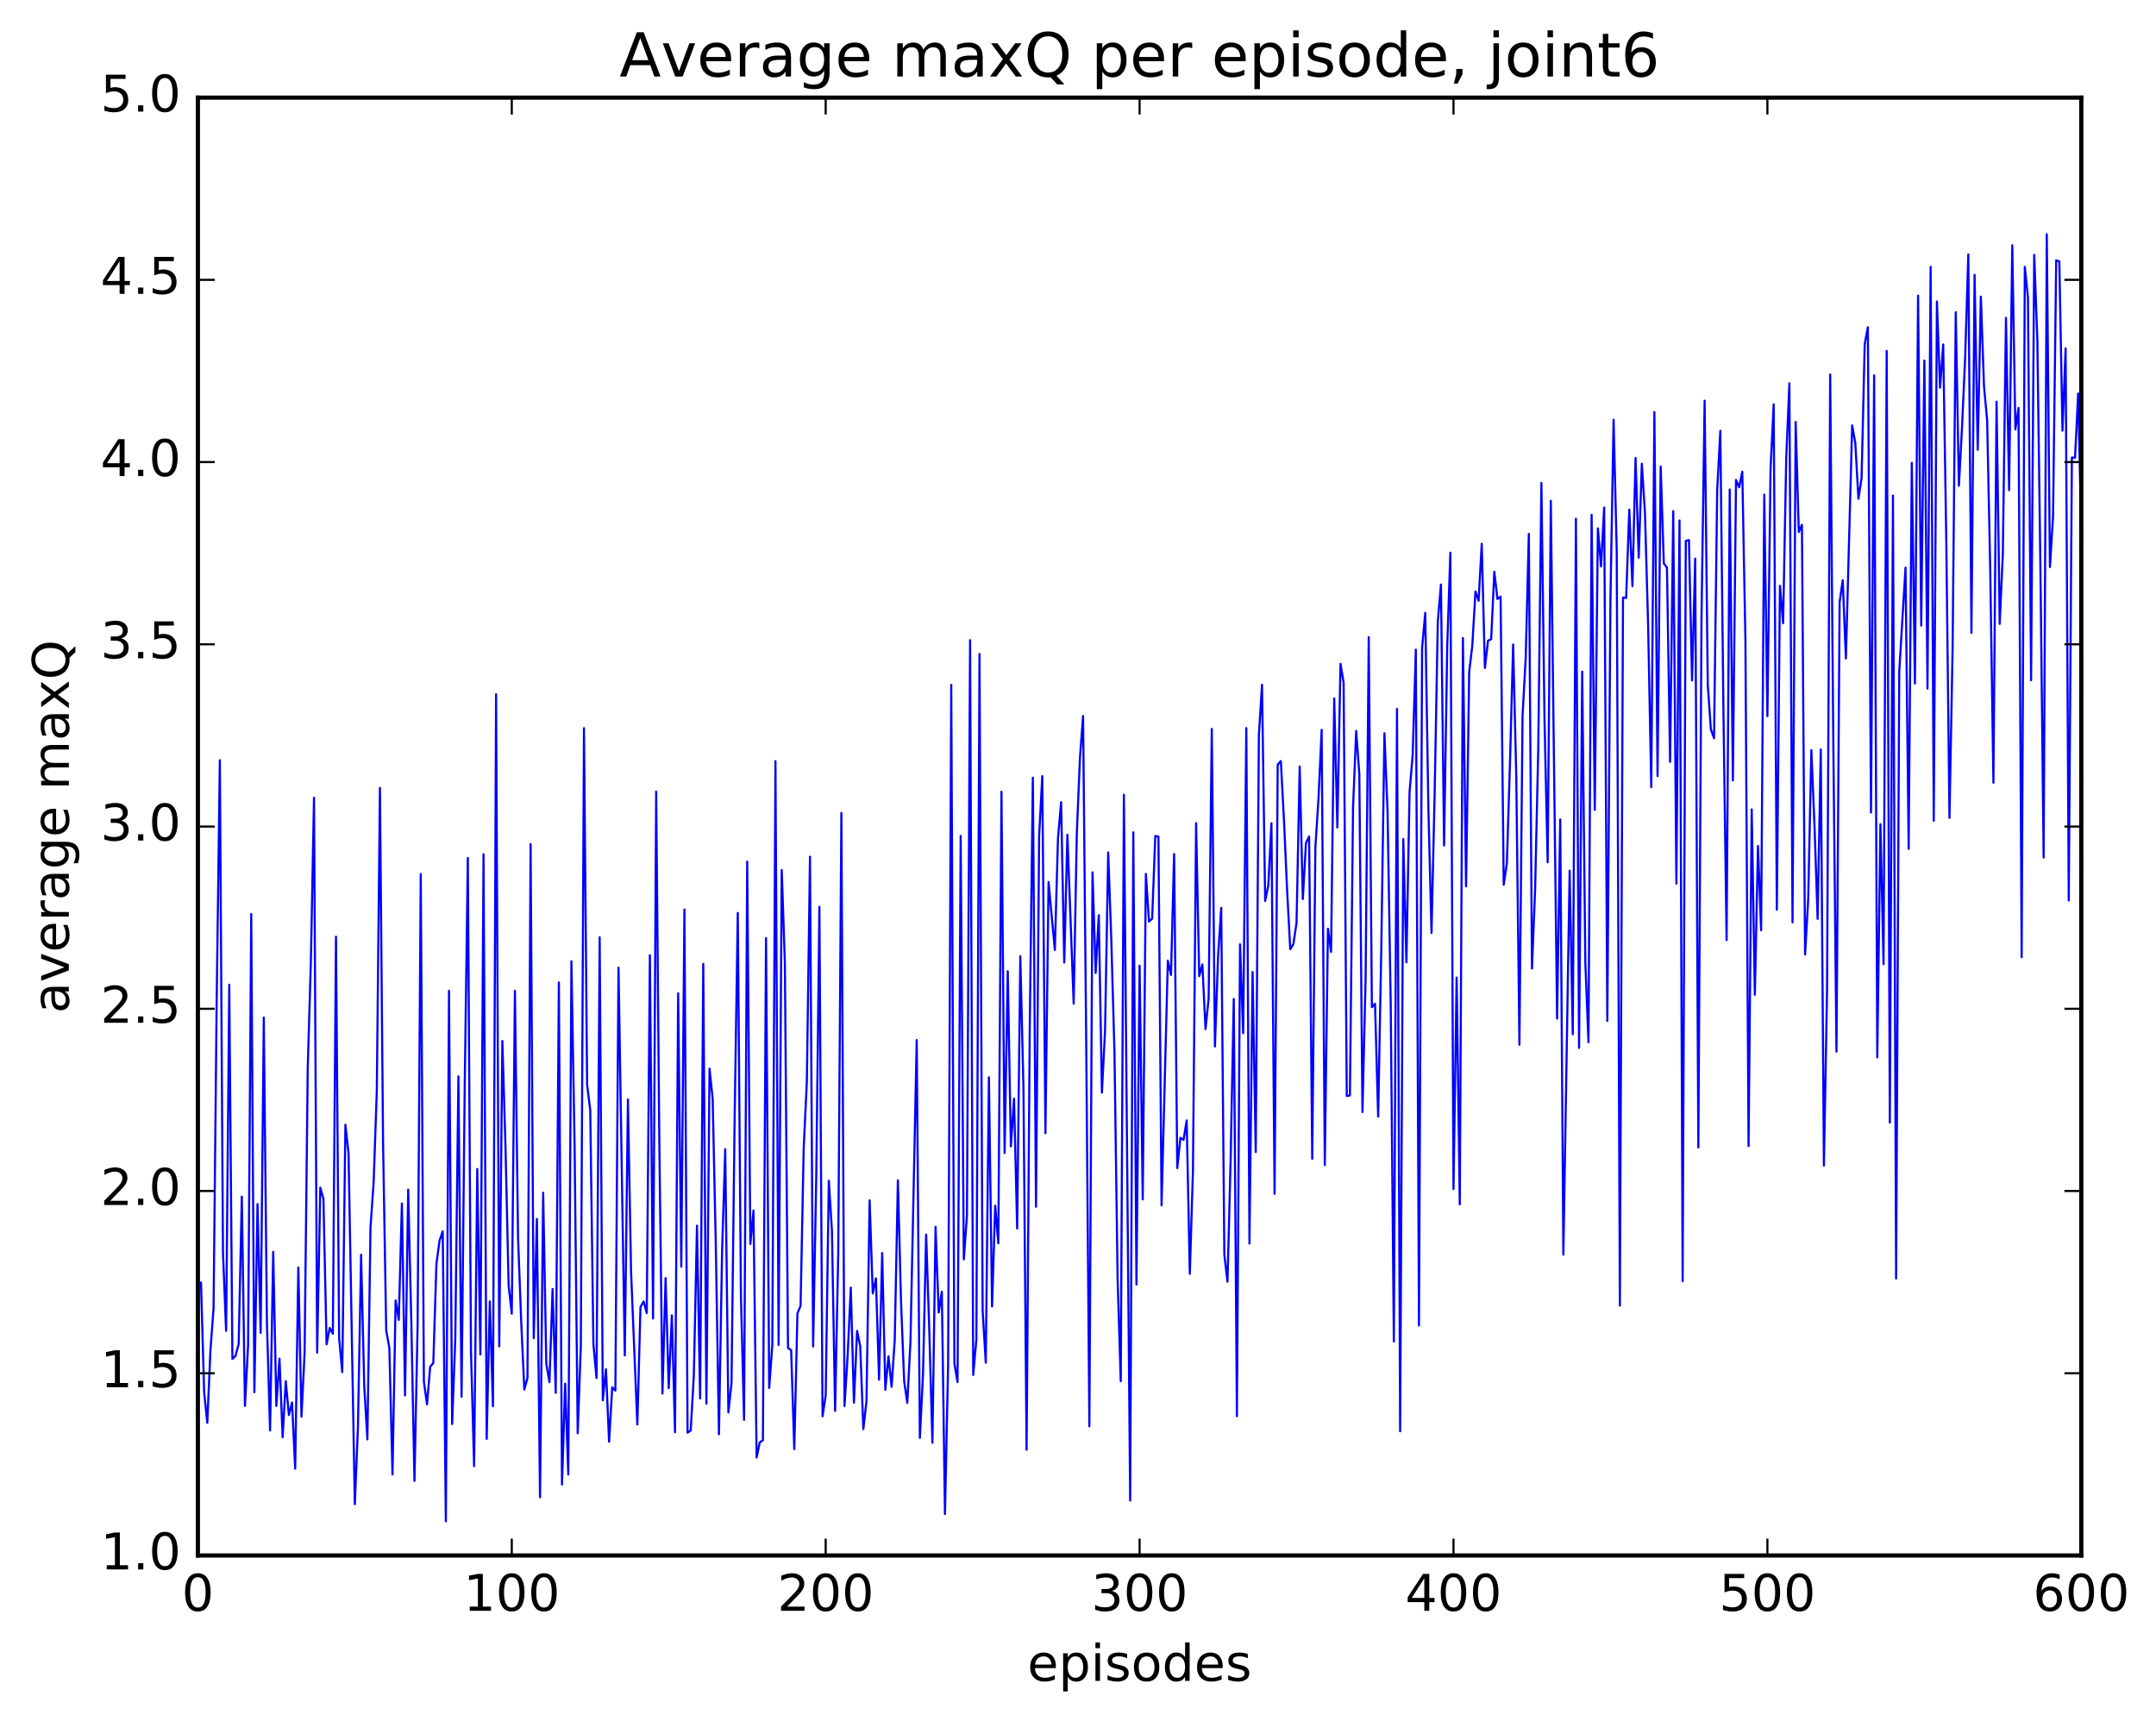 <?xml version="1.0" encoding="utf-8" standalone="no"?>
<!DOCTYPE svg PUBLIC "-//W3C//DTD SVG 1.1//EN"
  "http://www.w3.org/Graphics/SVG/1.1/DTD/svg11.dtd">
<!-- Created with matplotlib (http://matplotlib.org/) -->
<svg height="408pt" version="1.1" viewBox="0 0 511 408" width="511pt" xmlns="http://www.w3.org/2000/svg" xmlns:xlink="http://www.w3.org/1999/xlink">
 <defs>
  <style type="text/css">
*{stroke-linecap:butt;stroke-linejoin:round;stroke-miterlimit:100000;}
  </style>
 </defs>
 <g id="figure_1">
  <g id="patch_1">
   <path d="M 0 408.169 
L 511.95 408.169 
L 511.95 0 
L 0 0 
z
" style="fill:#ffffff;"/>
  </g>
  <g id="axes_1">
   <g id="patch_2">
    <path d="M 46.898 368.742 
L 493.298 368.742 
L 493.298 23.142 
L 46.898 23.142 
z
" style="fill:#ffffff;"/>
   </g>
   <g id="line2d_1">
    <path clip-path="url(#pc3275cc55c)" d="M 47.642 304.058 
L 48.386 330.082 
L 49.13 337.293 
L 49.873 320.192 
L 50.617 310.096 
L 51.361 236.666 
L 52.105 180.215 
L 52.849 297.099 
L 53.593 315.49 
L 54.337 233.44 
L 55.081 322.149 
L 55.825 321.412 
L 56.569 318.586 
L 57.313 283.666 
L 58.057 333.295 
L 58.801 318.886 
L 59.545 216.679 
L 60.289 330.029 
L 61.033 285.441 
L 61.778 315.983 
L 62.522 241.217 
L 63.266 313.494 
L 64.01 339.101 
L 64.754 296.763 
L 65.498 333.31 
L 66.242 322.084 
L 66.986 340.717 
L 67.73 327.414 
L 68.474 335.461 
L 69.218 332.478 
L 69.962 348.168 
L 70.706 300.471 
L 71.45 335.826 
L 72.194 320.767 
L 72.938 253.141 
L 73.681 227.888 
L 74.425 189.128 
L 75.169 320.658 
L 75.913 281.558 
L 76.657 284.22 
L 77.401 318.692 
L 78.145 314.813 
L 78.889 316.194 
L 79.633 222.038 
L 80.377 317.266 
L 81.121 325.287 
L 81.865 266.617 
L 82.609 273.449 
L 84.097 356.582 
L 84.841 338.179 
L 85.585 297.463 
L 86.329 328.519 
L 87.073 341.226 
L 87.817 290.863 
L 88.561 280.195 
L 89.305 258.684 
L 90.049 186.79 
L 90.793 270.947 
L 91.537 315.436 
L 92.281 319.501 
L 93.025 349.527 
L 93.769 308.284 
L 94.513 312.887 
L 95.257 285.303 
L 96.001 330.791 
L 96.746 282.012 
L 97.49 313.532 
L 98.234 351.074 
L 98.978 314.218 
L 99.722 207.191 
L 100.466 327.584 
L 101.21 332.914 
L 101.954 324.01 
L 102.698 323.109 
L 103.442 299.58 
L 104.186 294.053 
L 104.93 291.901 
L 105.674 360.648 
L 106.418 234.888 
L 107.162 337.581 
L 107.906 317.415 
L 108.65 255.164 
L 109.394 331.121 
L 110.138 258.137 
L 110.882 203.382 
L 111.626 320.333 
L 112.37 347.564 
L 113.114 277.111 
L 113.858 321.09 
L 114.602 202.509 
L 115.346 341.098 
L 116.09 308.517 
L 116.834 333.362 
L 117.578 164.585 
L 118.322 319.175 
L 119.066 246.782 
L 119.809 271.866 
L 120.553 304.783 
L 121.297 311.421 
L 122.041 234.897 
L 122.785 293.477 
L 123.529 313.252 
L 124.273 329.388 
L 125.017 326.666 
L 125.761 200.093 
L 126.505 317.232 
L 127.249 288.971 
L 127.993 354.947 
L 128.738 282.732 
L 129.482 323.31 
L 130.226 327.649 
L 130.97 305.581 
L 131.714 330.181 
L 132.458 232.896 
L 133.202 351.928 
L 133.946 328.026 
L 134.69 349.555 
L 135.434 227.873 
L 136.178 271.083 
L 136.922 339.784 
L 137.666 319.015 
L 138.41 172.614 
L 139.154 257.167 
L 139.898 263.213 
L 140.642 318.586 
L 141.386 326.676 
L 142.13 222.191 
L 142.874 331.951 
L 143.618 324.573 
L 144.362 341.786 
L 145.106 328.886 
L 145.85 329.658 
L 146.594 229.407 
L 148.082 321.319 
L 148.826 260.627 
L 149.57 301.5 
L 151.058 337.704 
L 151.802 309.834 
L 152.546 308.531 
L 153.29 311.273 
L 154.034 226.439 
L 154.778 312.571 
L 155.522 187.642 
L 156.266 270.507 
L 157.01 330.366 
L 157.754 302.989 
L 158.498 329.072 
L 159.242 311.801 
L 159.986 339.519 
L 160.73 235.472 
L 161.474 300.276 
L 162.218 215.601 
L 162.962 339.629 
L 163.706 339.108 
L 164.45 325.981 
L 165.194 290.559 
L 165.938 331.517 
L 166.681 228.496 
L 167.425 332.751 
L 168.169 253.345 
L 168.913 260.511 
L 169.657 295.323 
L 170.401 340.009 
L 171.145 296.596 
L 171.889 272.412 
L 172.633 334.821 
L 173.377 327.959 
L 174.121 264.719 
L 174.865 216.419 
L 175.609 307.188 
L 176.353 336.586 
L 177.097 204.257 
L 177.841 294.894 
L 178.585 286.971 
L 179.329 345.519 
L 180.073 341.934 
L 180.817 341.425 
L 181.561 222.391 
L 182.305 329.024 
L 183.049 318.863 
L 183.793 180.439 
L 184.537 318.835 
L 185.281 206.245 
L 186.025 228.268 
L 186.769 319.534 
L 187.513 320.078 
L 188.257 343.528 
L 189.001 311.37 
L 189.745 309.55 
L 190.489 272.134 
L 191.233 256.344 
L 191.977 203.074 
L 192.721 319.201 
L 193.465 278.971 
L 194.209 214.964 
L 194.953 335.762 
L 195.697 330.81 
L 196.441 279.9 
L 197.185 291.834 
L 197.929 334.475 
L 198.673 297.194 
L 199.417 192.717 
L 200.161 333.318 
L 200.905 321.277 
L 201.649 305.233 
L 202.393 332.532 
L 203.137 315.497 
L 203.881 319.108 
L 204.625 338.787 
L 205.369 332.173 
L 206.113 284.549 
L 206.857 306.626 
L 207.601 303.051 
L 208.345 327.065 
L 209.089 297.052 
L 209.833 329.459 
L 210.577 321.532 
L 211.321 328.781 
L 212.065 317.619 
L 212.81 279.793 
L 213.554 308.557 
L 214.298 327.418 
L 215.042 332.561 
L 215.786 318.175 
L 217.274 246.566 
L 218.018 340.864 
L 218.762 325.922 
L 219.506 292.675 
L 220.25 315.139 
L 220.994 342.035 
L 221.738 290.827 
L 222.482 311.164 
L 223.226 306.208 
L 223.97 358.904 
L 224.714 323.603 
L 225.458 162.344 
L 226.202 323.218 
L 226.946 327.648 
L 227.69 198.155 
L 228.434 298.545 
L 229.178 288.229 
L 229.922 151.764 
L 230.666 325.95 
L 231.41 317.554 
L 232.154 155.027 
L 232.898 310.707 
L 233.642 323.037 
L 234.386 255.382 
L 235.13 309.717 
L 235.874 285.823 
L 236.618 294.747 
L 237.362 187.692 
L 238.106 273.339 
L 238.85 230.237 
L 239.594 271.762 
L 240.338 260.451 
L 241.082 291.225 
L 241.826 226.679 
L 242.57 257.84 
L 243.314 343.678 
L 244.058 244.074 
L 244.802 184.361 
L 245.546 286.07 
L 246.29 198.137 
L 247.034 183.98 
L 247.778 268.641 
L 248.522 209.087 
L 250.01 225.191 
L 250.754 198.746 
L 251.498 190.171 
L 252.242 228.179 
L 252.986 197.875 
L 254.474 237.944 
L 255.218 197.54 
L 255.962 179.668 
L 256.705 169.733 
L 257.45 247.365 
L 258.193 338.127 
L 258.938 206.795 
L 259.682 230.657 
L 260.425 216.957 
L 261.17 259.026 
L 261.913 244.201 
L 262.658 202.069 
L 263.401 223.07 
L 264.146 249.513 
L 264.889 303.248 
L 265.634 327.442 
L 266.377 188.402 
L 267.865 355.723 
L 268.61 197.308 
L 269.353 304.515 
L 270.098 228.915 
L 270.841 284.328 
L 271.586 207.178 
L 272.329 218.45 
L 273.074 217.79 
L 273.817 198.177 
L 274.562 198.323 
L 275.305 285.734 
L 276.793 227.72 
L 277.538 231.123 
L 278.281 202.456 
L 279.026 276.915 
L 279.769 269.724 
L 280.514 270.234 
L 281.257 265.601 
L 282.002 301.966 
L 282.745 277.482 
L 283.49 195.133 
L 284.233 231.407 
L 284.978 228.63 
L 285.721 243.966 
L 286.466 236.675 
L 287.209 172.793 
L 287.954 248.076 
L 288.697 226.78 
L 289.442 215.206 
L 290.185 297.422 
L 290.93 303.842 
L 291.673 275.024 
L 292.418 236.823 
L 293.161 335.731 
L 293.906 223.872 
L 294.649 244.923 
L 295.394 172.599 
L 296.137 294.804 
L 296.882 230.435 
L 297.625 273.101 
L 298.37 174.385 
L 299.113 162.319 
L 299.858 213.59 
L 300.601 209.963 
L 301.346 195.155 
L 302.089 283.012 
L 302.834 181.257 
L 303.577 180.416 
L 304.322 194.514 
L 305.065 211.121 
L 305.81 225.022 
L 306.553 223.789 
L 307.298 218.78 
L 308.041 181.695 
L 308.786 213.129 
L 309.529 199.831 
L 310.274 198.305 
L 311.017 274.708 
L 311.762 200.838 
L 312.505 189.22 
L 313.25 173.011 
L 313.993 276.186 
L 314.738 220.159 
L 315.481 225.655 
L 316.226 165.578 
L 316.969 196.174 
L 317.714 157.37 
L 318.457 161.855 
L 319.202 259.82 
L 319.945 259.694 
L 320.69 191.361 
L 321.433 173.275 
L 322.178 183.533 
L 322.921 263.606 
L 323.666 231.905 
L 324.409 151.031 
L 325.154 238.753 
L 325.897 237.949 
L 326.642 264.709 
L 327.385 224.74 
L 328.13 173.829 
L 328.873 192.433 
L 329.618 237.985 
L 330.361 318.019 
L 331.106 168.037 
L 331.849 339.296 
L 332.594 198.916 
L 333.337 228.126 
L 334.082 187.719 
L 334.825 178.996 
L 335.57 153.992 
L 336.313 314.214 
L 337.058 153.585 
L 337.801 145.274 
L 338.546 191.697 
L 339.289 221.176 
L 340.034 187.868 
L 340.777 147.388 
L 341.522 138.564 
L 342.265 200.432 
L 343.01 153.273 
L 343.753 131.017 
L 344.498 281.883 
L 345.241 231.741 
L 345.986 285.504 
L 346.729 151.245 
L 347.474 210.128 
L 348.217 159.296 
L 348.962 152.95 
L 349.705 140.204 
L 350.45 142.424 
L 351.193 128.894 
L 351.938 158.351 
L 352.682 151.868 
L 353.425 151.547 
L 354.17 135.541 
L 354.913 141.998 
L 355.658 141.427 
L 356.401 209.739 
L 357.146 204.663 
L 357.889 180.708 
L 358.634 152.781 
L 359.377 184.035 
L 360.122 247.68 
L 360.865 169.666 
L 361.61 155.997 
L 362.353 126.567 
L 363.098 229.606 
L 363.841 210.848 
L 364.586 177.675 
L 365.329 114.479 
L 366.074 170.822 
L 366.817 204.42 
L 367.562 118.714 
L 369.05 241.468 
L 369.793 194.25 
L 370.538 297.419 
L 372.026 206.396 
L 372.769 245.182 
L 373.514 122.974 
L 374.257 248.417 
L 375.002 159.219 
L 375.745 228.174 
L 376.49 247.073 
L 377.233 122.039 
L 377.978 191.988 
L 378.721 125.251 
L 379.466 134.283 
L 380.209 120.317 
L 380.954 242.018 
L 381.697 141.972 
L 382.442 99.492 
L 383.185 130.567 
L 383.93 309.491 
L 384.673 141.632 
L 385.418 141.753 
L 386.161 120.807 
L 386.906 138.972 
L 387.649 108.569 
L 388.394 132.217 
L 389.137 109.938 
L 389.882 121.676 
L 390.625 148.111 
L 391.37 186.594 
L 392.113 97.678 
L 392.858 183.976 
L 393.601 110.591 
L 394.346 133.547 
L 395.089 134.534 
L 395.834 180.6 
L 396.577 121.182 
L 397.322 209.462 
L 398.065 123.372 
L 398.81 303.721 
L 399.553 128.219 
L 400.298 128.027 
L 401.041 161.3 
L 401.786 132.42 
L 402.529 272.026 
L 403.274 146.765 
L 404.017 94.984 
L 404.762 162.318 
L 405.505 172.962 
L 406.25 175.014 
L 406.993 116.266 
L 407.738 102.116 
L 408.481 168.83 
L 409.226 222.852 
L 409.969 116.037 
L 410.714 185.008 
L 411.457 113.777 
L 412.202 115.518 
L 412.945 111.825 
L 413.69 151.913 
L 414.433 271.696 
L 415.178 191.87 
L 415.921 235.815 
L 416.666 200.545 
L 417.409 220.527 
L 418.154 117.259 
L 418.897 169.788 
L 419.642 111.179 
L 420.385 95.857 
L 421.13 215.667 
L 421.873 138.875 
L 422.618 147.754 
L 423.361 108.567 
L 424.106 90.87 
L 424.849 218.656 
L 425.594 100.025 
L 426.337 126.131 
L 427.082 124.393 
L 427.825 226.29 
L 428.57 213.084 
L 429.313 177.83 
L 430.058 195.702 
L 430.801 217.83 
L 431.546 177.665 
L 432.289 276.304 
L 433.034 234.852 
L 433.777 88.789 
L 434.522 176.102 
L 435.265 249.306 
L 436.01 142.757 
L 436.753 137.564 
L 437.498 156.104 
L 438.986 100.851 
L 439.729 104.999 
L 440.474 118.244 
L 441.217 113.33 
L 441.962 81.563 
L 442.705 77.581 
L 443.45 192.615 
L 444.193 88.981 
L 444.938 250.668 
L 445.682 195.4 
L 446.425 228.562 
L 447.17 83.187 
L 447.913 266.132 
L 448.658 117.468 
L 449.401 303.092 
L 450.146 159.182 
L 451.634 134.576 
L 452.377 201.235 
L 453.122 109.72 
L 453.865 162.032 
L 454.61 70.078 
L 455.353 148.318 
L 456.098 85.481 
L 456.841 163.234 
L 457.586 63.241 
L 458.329 194.558 
L 459.074 71.462 
L 459.817 91.899 
L 460.562 81.653 
L 461.305 128.81 
L 462.05 193.873 
L 462.793 153.823 
L 463.538 74.016 
L 464.281 115.15 
L 465.026 101.318 
L 465.769 84.695 
L 466.514 60.308 
L 467.257 150.029 
L 468.002 65.139 
L 468.745 106.624 
L 469.49 70.318 
L 470.233 91.562 
L 470.978 99.635 
L 471.721 135.55 
L 472.466 185.546 
L 473.209 95.22 
L 473.954 147.9 
L 474.697 131.356 
L 475.442 75.345 
L 476.185 116.199 
L 476.93 58.14 
L 477.673 101.811 
L 478.418 96.694 
L 479.161 226.905 
L 479.906 63.254 
L 480.649 70.528 
L 481.394 161.258 
L 482.137 60.407 
L 482.882 80.701 
L 483.625 136.278 
L 484.37 203.274 
L 485.113 55.525 
L 485.858 134.422 
L 486.601 122.416 
L 487.346 61.715 
L 488.089 61.969 
L 488.834 102.077 
L 489.577 82.597 
L 490.322 213.458 
L 491.065 108.457 
L 491.81 108.537 
L 492.553 93.281 
L 493.298 125.999 
L 493.298 125.999 
" style="fill:none;stroke:#0000ff;stroke-linecap:square;stroke-width:0.5;"/>
   </g>
   <g id="patch_3">
    <path d="M 46.898 23.142 
L 493.298 23.142 
" style="fill:none;stroke:#000000;stroke-linecap:square;stroke-linejoin:miter;"/>
   </g>
   <g id="patch_4">
    <path d="M 46.898 368.742 
L 493.298 368.742 
" style="fill:none;stroke:#000000;stroke-linecap:square;stroke-linejoin:miter;"/>
   </g>
   <g id="patch_5">
    <path d="M 46.898 368.742 
L 46.898 23.142 
" style="fill:none;stroke:#000000;stroke-linecap:square;stroke-linejoin:miter;"/>
   </g>
   <g id="patch_6">
    <path d="M 493.298 368.742 
L 493.298 23.142 
" style="fill:none;stroke:#000000;stroke-linecap:square;stroke-linejoin:miter;"/>
   </g>
   <g id="matplotlib.axis_1">
    <g id="xtick_1">
     <g id="line2d_2">
      <defs>
       <path d="M 0 0 
L 0 -4 
" id="mf593d153d0" style="stroke:#000000;stroke-width:0.5;"/>
      </defs>
      <g>
       <use style="stroke:#000000;stroke-width:0.5;" x="46.898" xlink:href="#mf593d153d0" y="368.742"/>
      </g>
     </g>
     <g id="line2d_3">
      <defs>
       <path d="M 0 0 
L 0 4 
" id="mc523e095da" style="stroke:#000000;stroke-width:0.5;"/>
      </defs>
      <g>
       <use style="stroke:#000000;stroke-width:0.5;" x="46.898" xlink:href="#mc523e095da" y="23.142"/>
      </g>
     </g>
     <g id="text_1">
      <!-- 0 -->
      <defs>
       <path d="M 31.781 66.406 
Q 24.172 66.406 20.328 58.906 
Q 16.5 51.422 16.5 36.375 
Q 16.5 21.391 20.328 13.891 
Q 24.172 6.391 31.781 6.391 
Q 39.453 6.391 43.281 13.891 
Q 47.125 21.391 47.125 36.375 
Q 47.125 51.422 43.281 58.906 
Q 39.453 66.406 31.781 66.406 
M 31.781 74.219 
Q 44.047 74.219 50.516 64.516 
Q 56.984 54.828 56.984 36.375 
Q 56.984 17.969 50.516 8.266 
Q 44.047 -1.422 31.781 -1.422 
Q 19.531 -1.422 13.062 8.266 
Q 6.594 17.969 6.594 36.375 
Q 6.594 54.828 13.062 64.516 
Q 19.531 74.219 31.781 74.219 
" id="BitstreamVeraSans-Roman-30"/>
      </defs>
      <g transform="translate(43.08 381.86)scale(0.12 -0.12)">
       <use xlink:href="#BitstreamVeraSans-Roman-30"/>
      </g>
     </g>
    </g>
    <g id="xtick_2">
     <g id="line2d_4">
      <g>
       <use style="stroke:#000000;stroke-width:0.5;" x="121.297" xlink:href="#mf593d153d0" y="368.742"/>
      </g>
     </g>
     <g id="line2d_5">
      <g>
       <use style="stroke:#000000;stroke-width:0.5;" x="121.297" xlink:href="#mc523e095da" y="23.142"/>
      </g>
     </g>
     <g id="text_2">
      <!-- 100 -->
      <defs>
       <path d="M 12.406 8.297 
L 28.516 8.297 
L 28.516 63.922 
L 10.984 60.406 
L 10.984 69.391 
L 28.422 72.906 
L 38.281 72.906 
L 38.281 8.297 
L 54.391 8.297 
L 54.391 0 
L 12.406 0 
z
" id="BitstreamVeraSans-Roman-31"/>
      </defs>
      <g transform="translate(109.845 381.86)scale(0.12 -0.12)">
       <use xlink:href="#BitstreamVeraSans-Roman-31"/>
       <use x="63.623" xlink:href="#BitstreamVeraSans-Roman-30"/>
       <use x="127.246" xlink:href="#BitstreamVeraSans-Roman-30"/>
      </g>
     </g>
    </g>
    <g id="xtick_3">
     <g id="line2d_6">
      <g>
       <use style="stroke:#000000;stroke-width:0.5;" x="195.697" xlink:href="#mf593d153d0" y="368.742"/>
      </g>
     </g>
     <g id="line2d_7">
      <g>
       <use style="stroke:#000000;stroke-width:0.5;" x="195.697" xlink:href="#mc523e095da" y="23.142"/>
      </g>
     </g>
     <g id="text_3">
      <!-- 200 -->
      <defs>
       <path d="M 19.188 8.297 
L 53.609 8.297 
L 53.609 0 
L 7.328 0 
L 7.328 8.297 
Q 12.938 14.109 22.625 23.891 
Q 32.328 33.688 34.812 36.531 
Q 39.547 41.844 41.422 45.531 
Q 43.312 49.219 43.312 52.781 
Q 43.312 58.594 39.234 62.25 
Q 35.156 65.922 28.609 65.922 
Q 23.969 65.922 18.812 64.312 
Q 13.672 62.703 7.812 59.422 
L 7.812 69.391 
Q 13.766 71.781 18.938 73 
Q 24.125 74.219 28.422 74.219 
Q 39.75 74.219 46.484 68.547 
Q 53.219 62.891 53.219 53.422 
Q 53.219 48.922 51.531 44.891 
Q 49.859 40.875 45.406 35.406 
Q 44.188 33.984 37.641 27.219 
Q 31.109 20.453 19.188 8.297 
" id="BitstreamVeraSans-Roman-32"/>
      </defs>
      <g transform="translate(184.245 381.86)scale(0.12 -0.12)">
       <use xlink:href="#BitstreamVeraSans-Roman-32"/>
       <use x="63.623" xlink:href="#BitstreamVeraSans-Roman-30"/>
       <use x="127.246" xlink:href="#BitstreamVeraSans-Roman-30"/>
      </g>
     </g>
    </g>
    <g id="xtick_4">
     <g id="line2d_8">
      <g>
       <use style="stroke:#000000;stroke-width:0.5;" x="270.098" xlink:href="#mf593d153d0" y="368.742"/>
      </g>
     </g>
     <g id="line2d_9">
      <g>
       <use style="stroke:#000000;stroke-width:0.5;" x="270.098" xlink:href="#mc523e095da" y="23.142"/>
      </g>
     </g>
     <g id="text_4">
      <!-- 300 -->
      <defs>
       <path d="M 40.578 39.312 
Q 47.656 37.797 51.625 33 
Q 55.609 28.219 55.609 21.188 
Q 55.609 10.406 48.188 4.484 
Q 40.766 -1.422 27.094 -1.422 
Q 22.516 -1.422 17.656 -0.516 
Q 12.797 0.391 7.625 2.203 
L 7.625 11.719 
Q 11.719 9.328 16.594 8.109 
Q 21.484 6.891 26.812 6.891 
Q 36.078 6.891 40.938 10.547 
Q 45.797 14.203 45.797 21.188 
Q 45.797 27.641 41.281 31.266 
Q 36.766 34.906 28.719 34.906 
L 20.219 34.906 
L 20.219 43.016 
L 29.109 43.016 
Q 36.375 43.016 40.234 45.922 
Q 44.094 48.828 44.094 54.297 
Q 44.094 59.906 40.109 62.906 
Q 36.141 65.922 28.719 65.922 
Q 24.656 65.922 20.016 65.031 
Q 15.375 64.156 9.812 62.312 
L 9.812 71.094 
Q 15.438 72.656 20.344 73.438 
Q 25.25 74.219 29.594 74.219 
Q 40.828 74.219 47.359 69.109 
Q 53.906 64.016 53.906 55.328 
Q 53.906 49.266 50.438 45.094 
Q 46.969 40.922 40.578 39.312 
" id="BitstreamVeraSans-Roman-33"/>
      </defs>
      <g transform="translate(258.645 381.86)scale(0.12 -0.12)">
       <use xlink:href="#BitstreamVeraSans-Roman-33"/>
       <use x="63.623" xlink:href="#BitstreamVeraSans-Roman-30"/>
       <use x="127.246" xlink:href="#BitstreamVeraSans-Roman-30"/>
      </g>
     </g>
    </g>
    <g id="xtick_5">
     <g id="line2d_10">
      <g>
       <use style="stroke:#000000;stroke-width:0.5;" x="344.498" xlink:href="#mf593d153d0" y="368.742"/>
      </g>
     </g>
     <g id="line2d_11">
      <g>
       <use style="stroke:#000000;stroke-width:0.5;" x="344.498" xlink:href="#mc523e095da" y="23.142"/>
      </g>
     </g>
     <g id="text_5">
      <!-- 400 -->
      <defs>
       <path d="M 37.797 64.312 
L 12.891 25.391 
L 37.797 25.391 
z
M 35.203 72.906 
L 47.609 72.906 
L 47.609 25.391 
L 58.016 25.391 
L 58.016 17.188 
L 47.609 17.188 
L 47.609 0 
L 37.797 0 
L 37.797 17.188 
L 4.891 17.188 
L 4.891 26.703 
z
" id="BitstreamVeraSans-Roman-34"/>
      </defs>
      <g transform="translate(333.045 381.86)scale(0.12 -0.12)">
       <use xlink:href="#BitstreamVeraSans-Roman-34"/>
       <use x="63.623" xlink:href="#BitstreamVeraSans-Roman-30"/>
       <use x="127.246" xlink:href="#BitstreamVeraSans-Roman-30"/>
      </g>
     </g>
    </g>
    <g id="xtick_6">
     <g id="line2d_12">
      <g>
       <use style="stroke:#000000;stroke-width:0.5;" x="418.897" xlink:href="#mf593d153d0" y="368.742"/>
      </g>
     </g>
     <g id="line2d_13">
      <g>
       <use style="stroke:#000000;stroke-width:0.5;" x="418.897" xlink:href="#mc523e095da" y="23.142"/>
      </g>
     </g>
     <g id="text_6">
      <!-- 500 -->
      <defs>
       <path d="M 10.797 72.906 
L 49.516 72.906 
L 49.516 64.594 
L 19.828 64.594 
L 19.828 46.734 
Q 21.969 47.469 24.109 47.828 
Q 26.266 48.188 28.422 48.188 
Q 40.625 48.188 47.75 41.5 
Q 54.891 34.812 54.891 23.391 
Q 54.891 11.625 47.562 5.094 
Q 40.234 -1.422 26.906 -1.422 
Q 22.312 -1.422 17.547 -0.641 
Q 12.797 0.141 7.719 1.703 
L 7.719 11.625 
Q 12.109 9.234 16.797 8.062 
Q 21.484 6.891 26.703 6.891 
Q 35.156 6.891 40.078 11.328 
Q 45.016 15.766 45.016 23.391 
Q 45.016 31 40.078 35.438 
Q 35.156 39.891 26.703 39.891 
Q 22.75 39.891 18.812 39.016 
Q 14.891 38.141 10.797 36.281 
z
" id="BitstreamVeraSans-Roman-35"/>
      </defs>
      <g transform="translate(407.445 381.86)scale(0.12 -0.12)">
       <use xlink:href="#BitstreamVeraSans-Roman-35"/>
       <use x="63.623" xlink:href="#BitstreamVeraSans-Roman-30"/>
       <use x="127.246" xlink:href="#BitstreamVeraSans-Roman-30"/>
      </g>
     </g>
    </g>
    <g id="xtick_7">
     <g id="line2d_14">
      <g>
       <use style="stroke:#000000;stroke-width:0.5;" x="493.298" xlink:href="#mf593d153d0" y="368.742"/>
      </g>
     </g>
     <g id="line2d_15">
      <g>
       <use style="stroke:#000000;stroke-width:0.5;" x="493.298" xlink:href="#mc523e095da" y="23.142"/>
      </g>
     </g>
     <g id="text_7">
      <!-- 600 -->
      <defs>
       <path d="M 33.016 40.375 
Q 26.375 40.375 22.484 35.828 
Q 18.609 31.297 18.609 23.391 
Q 18.609 15.531 22.484 10.953 
Q 26.375 6.391 33.016 6.391 
Q 39.656 6.391 43.531 10.953 
Q 47.406 15.531 47.406 23.391 
Q 47.406 31.297 43.531 35.828 
Q 39.656 40.375 33.016 40.375 
M 52.594 71.297 
L 52.594 62.312 
Q 48.875 64.062 45.094 64.984 
Q 41.312 65.922 37.594 65.922 
Q 27.828 65.922 22.672 59.328 
Q 17.531 52.734 16.797 39.406 
Q 19.672 43.656 24.016 45.922 
Q 28.375 48.188 33.594 48.188 
Q 44.578 48.188 50.953 41.516 
Q 57.328 34.859 57.328 23.391 
Q 57.328 12.156 50.688 5.359 
Q 44.047 -1.422 33.016 -1.422 
Q 20.359 -1.422 13.672 8.266 
Q 6.984 17.969 6.984 36.375 
Q 6.984 53.656 15.188 63.938 
Q 23.391 74.219 37.203 74.219 
Q 40.922 74.219 44.703 73.484 
Q 48.484 72.75 52.594 71.297 
" id="BitstreamVeraSans-Roman-36"/>
      </defs>
      <g transform="translate(481.845 381.86)scale(0.12 -0.12)">
       <use xlink:href="#BitstreamVeraSans-Roman-36"/>
       <use x="63.623" xlink:href="#BitstreamVeraSans-Roman-30"/>
       <use x="127.246" xlink:href="#BitstreamVeraSans-Roman-30"/>
      </g>
     </g>
    </g>
    <g id="text_8">
     <!-- episodes -->
     <defs>
      <path d="M 18.109 8.203 
L 18.109 -20.797 
L 9.078 -20.797 
L 9.078 54.688 
L 18.109 54.688 
L 18.109 46.391 
Q 20.953 51.266 25.266 53.625 
Q 29.594 56 35.594 56 
Q 45.562 56 51.781 48.094 
Q 58.016 40.188 58.016 27.297 
Q 58.016 14.406 51.781 6.484 
Q 45.562 -1.422 35.594 -1.422 
Q 29.594 -1.422 25.266 0.953 
Q 20.953 3.328 18.109 8.203 
M 48.688 27.297 
Q 48.688 37.203 44.609 42.844 
Q 40.531 48.484 33.406 48.484 
Q 26.266 48.484 22.188 42.844 
Q 18.109 37.203 18.109 27.297 
Q 18.109 17.391 22.188 11.75 
Q 26.266 6.109 33.406 6.109 
Q 40.531 6.109 44.609 11.75 
Q 48.688 17.391 48.688 27.297 
" id="BitstreamVeraSans-Roman-70"/>
      <path d="M 56.203 29.594 
L 56.203 25.203 
L 14.891 25.203 
Q 15.484 15.922 20.484 11.062 
Q 25.484 6.203 34.422 6.203 
Q 39.594 6.203 44.453 7.469 
Q 49.312 8.734 54.109 11.281 
L 54.109 2.781 
Q 49.266 0.734 44.188 -0.344 
Q 39.109 -1.422 33.891 -1.422 
Q 20.797 -1.422 13.156 6.188 
Q 5.516 13.812 5.516 26.812 
Q 5.516 40.234 12.766 48.109 
Q 20.016 56 32.328 56 
Q 43.359 56 49.781 48.891 
Q 56.203 41.797 56.203 29.594 
M 47.219 32.234 
Q 47.125 39.594 43.094 43.984 
Q 39.062 48.391 32.422 48.391 
Q 24.906 48.391 20.391 44.141 
Q 15.875 39.891 15.188 32.172 
z
" id="BitstreamVeraSans-Roman-65"/>
      <path d="M 44.281 53.078 
L 44.281 44.578 
Q 40.484 46.531 36.375 47.5 
Q 32.281 48.484 27.875 48.484 
Q 21.188 48.484 17.844 46.438 
Q 14.5 44.391 14.5 40.281 
Q 14.5 37.156 16.891 35.375 
Q 19.281 33.594 26.516 31.984 
L 29.594 31.297 
Q 39.156 29.25 43.188 25.516 
Q 47.219 21.781 47.219 15.094 
Q 47.219 7.469 41.188 3.016 
Q 35.156 -1.422 24.609 -1.422 
Q 20.219 -1.422 15.453 -0.562 
Q 10.688 0.297 5.422 2 
L 5.422 11.281 
Q 10.406 8.688 15.234 7.391 
Q 20.062 6.109 24.812 6.109 
Q 31.156 6.109 34.562 8.281 
Q 37.984 10.453 37.984 14.406 
Q 37.984 18.062 35.516 20.016 
Q 33.062 21.969 24.703 23.781 
L 21.578 24.516 
Q 13.234 26.266 9.516 29.906 
Q 5.812 33.547 5.812 39.891 
Q 5.812 47.609 11.281 51.797 
Q 16.75 56 26.812 56 
Q 31.781 56 36.172 55.266 
Q 40.578 54.547 44.281 53.078 
" id="BitstreamVeraSans-Roman-73"/>
      <path d="M 9.422 54.688 
L 18.406 54.688 
L 18.406 0 
L 9.422 0 
z
M 9.422 75.984 
L 18.406 75.984 
L 18.406 64.594 
L 9.422 64.594 
z
" id="BitstreamVeraSans-Roman-69"/>
      <path d="M 30.609 48.391 
Q 23.391 48.391 19.188 42.75 
Q 14.984 37.109 14.984 27.297 
Q 14.984 17.484 19.156 11.844 
Q 23.344 6.203 30.609 6.203 
Q 37.797 6.203 41.984 11.859 
Q 46.188 17.531 46.188 27.297 
Q 46.188 37.016 41.984 42.703 
Q 37.797 48.391 30.609 48.391 
M 30.609 56 
Q 42.328 56 49.016 48.375 
Q 55.719 40.766 55.719 27.297 
Q 55.719 13.875 49.016 6.219 
Q 42.328 -1.422 30.609 -1.422 
Q 18.844 -1.422 12.172 6.219 
Q 5.516 13.875 5.516 27.297 
Q 5.516 40.766 12.172 48.375 
Q 18.844 56 30.609 56 
" id="BitstreamVeraSans-Roman-6f"/>
      <path d="M 45.406 46.391 
L 45.406 75.984 
L 54.391 75.984 
L 54.391 0 
L 45.406 0 
L 45.406 8.203 
Q 42.578 3.328 38.25 0.953 
Q 33.938 -1.422 27.875 -1.422 
Q 17.969 -1.422 11.734 6.484 
Q 5.516 14.406 5.516 27.297 
Q 5.516 40.188 11.734 48.094 
Q 17.969 56 27.875 56 
Q 33.938 56 38.25 53.625 
Q 42.578 51.266 45.406 46.391 
M 14.797 27.297 
Q 14.797 17.391 18.875 11.75 
Q 22.953 6.109 30.078 6.109 
Q 37.203 6.109 41.297 11.75 
Q 45.406 17.391 45.406 27.297 
Q 45.406 37.203 41.297 42.844 
Q 37.203 48.484 30.078 48.484 
Q 22.953 48.484 18.875 42.844 
Q 14.797 37.203 14.797 27.297 
" id="BitstreamVeraSans-Roman-64"/>
     </defs>
     <g transform="translate(243.506 398.474)scale(0.12 -0.12)">
      <use xlink:href="#BitstreamVeraSans-Roman-65"/>
      <use x="61.523" xlink:href="#BitstreamVeraSans-Roman-70"/>
      <use x="125.0" xlink:href="#BitstreamVeraSans-Roman-69"/>
      <use x="152.783" xlink:href="#BitstreamVeraSans-Roman-73"/>
      <use x="204.883" xlink:href="#BitstreamVeraSans-Roman-6f"/>
      <use x="266.064" xlink:href="#BitstreamVeraSans-Roman-64"/>
      <use x="329.541" xlink:href="#BitstreamVeraSans-Roman-65"/>
      <use x="391.064" xlink:href="#BitstreamVeraSans-Roman-73"/>
     </g>
    </g>
   </g>
   <g id="matplotlib.axis_2">
    <g id="ytick_1">
     <g id="line2d_16">
      <defs>
       <path d="M 0 0 
L 4 0 
" id="m779c2e6399" style="stroke:#000000;stroke-width:0.5;"/>
      </defs>
      <g>
       <use style="stroke:#000000;stroke-width:0.5;" x="46.898" xlink:href="#m779c2e6399" y="368.742"/>
      </g>
     </g>
     <g id="line2d_17">
      <defs>
       <path d="M 0 0 
L -4 0 
" id="m3a5cb2cd41" style="stroke:#000000;stroke-width:0.5;"/>
      </defs>
      <g>
       <use style="stroke:#000000;stroke-width:0.5;" x="493.298" xlink:href="#m3a5cb2cd41" y="368.742"/>
      </g>
     </g>
     <g id="text_9">
      <!-- 1.0 -->
      <defs>
       <path d="M 10.688 12.406 
L 21 12.406 
L 21 0 
L 10.688 0 
z
" id="BitstreamVeraSans-Roman-2e"/>
      </defs>
      <g transform="translate(23.814 372.053)scale(0.12 -0.12)">
       <use xlink:href="#BitstreamVeraSans-Roman-31"/>
       <use x="63.623" xlink:href="#BitstreamVeraSans-Roman-2e"/>
       <use x="95.41" xlink:href="#BitstreamVeraSans-Roman-30"/>
      </g>
     </g>
    </g>
    <g id="ytick_2">
     <g id="line2d_18">
      <g>
       <use style="stroke:#000000;stroke-width:0.5;" x="46.898" xlink:href="#m779c2e6399" y="325.542"/>
      </g>
     </g>
     <g id="line2d_19">
      <g>
       <use style="stroke:#000000;stroke-width:0.5;" x="493.298" xlink:href="#m3a5cb2cd41" y="325.542"/>
      </g>
     </g>
     <g id="text_10">
      <!-- 1.5 -->
      <g transform="translate(23.814 328.853)scale(0.12 -0.12)">
       <use xlink:href="#BitstreamVeraSans-Roman-31"/>
       <use x="63.623" xlink:href="#BitstreamVeraSans-Roman-2e"/>
       <use x="95.41" xlink:href="#BitstreamVeraSans-Roman-35"/>
      </g>
     </g>
    </g>
    <g id="ytick_3">
     <g id="line2d_20">
      <g>
       <use style="stroke:#000000;stroke-width:0.5;" x="46.898" xlink:href="#m779c2e6399" y="282.342"/>
      </g>
     </g>
     <g id="line2d_21">
      <g>
       <use style="stroke:#000000;stroke-width:0.5;" x="493.298" xlink:href="#m3a5cb2cd41" y="282.342"/>
      </g>
     </g>
     <g id="text_11">
      <!-- 2.0 -->
      <g transform="translate(23.814 285.653)scale(0.12 -0.12)">
       <use xlink:href="#BitstreamVeraSans-Roman-32"/>
       <use x="63.623" xlink:href="#BitstreamVeraSans-Roman-2e"/>
       <use x="95.41" xlink:href="#BitstreamVeraSans-Roman-30"/>
      </g>
     </g>
    </g>
    <g id="ytick_4">
     <g id="line2d_22">
      <g>
       <use style="stroke:#000000;stroke-width:0.5;" x="46.898" xlink:href="#m779c2e6399" y="239.142"/>
      </g>
     </g>
     <g id="line2d_23">
      <g>
       <use style="stroke:#000000;stroke-width:0.5;" x="493.298" xlink:href="#m3a5cb2cd41" y="239.142"/>
      </g>
     </g>
     <g id="text_12">
      <!-- 2.5 -->
      <g transform="translate(23.814 242.453)scale(0.12 -0.12)">
       <use xlink:href="#BitstreamVeraSans-Roman-32"/>
       <use x="63.623" xlink:href="#BitstreamVeraSans-Roman-2e"/>
       <use x="95.41" xlink:href="#BitstreamVeraSans-Roman-35"/>
      </g>
     </g>
    </g>
    <g id="ytick_5">
     <g id="line2d_24">
      <g>
       <use style="stroke:#000000;stroke-width:0.5;" x="46.898" xlink:href="#m779c2e6399" y="195.942"/>
      </g>
     </g>
     <g id="line2d_25">
      <g>
       <use style="stroke:#000000;stroke-width:0.5;" x="493.298" xlink:href="#m3a5cb2cd41" y="195.942"/>
      </g>
     </g>
     <g id="text_13">
      <!-- 3.0 -->
      <g transform="translate(23.814 199.253)scale(0.12 -0.12)">
       <use xlink:href="#BitstreamVeraSans-Roman-33"/>
       <use x="63.623" xlink:href="#BitstreamVeraSans-Roman-2e"/>
       <use x="95.41" xlink:href="#BitstreamVeraSans-Roman-30"/>
      </g>
     </g>
    </g>
    <g id="ytick_6">
     <g id="line2d_26">
      <g>
       <use style="stroke:#000000;stroke-width:0.5;" x="46.898" xlink:href="#m779c2e6399" y="152.742"/>
      </g>
     </g>
     <g id="line2d_27">
      <g>
       <use style="stroke:#000000;stroke-width:0.5;" x="493.298" xlink:href="#m3a5cb2cd41" y="152.742"/>
      </g>
     </g>
     <g id="text_14">
      <!-- 3.5 -->
      <g transform="translate(23.814 156.053)scale(0.12 -0.12)">
       <use xlink:href="#BitstreamVeraSans-Roman-33"/>
       <use x="63.623" xlink:href="#BitstreamVeraSans-Roman-2e"/>
       <use x="95.41" xlink:href="#BitstreamVeraSans-Roman-35"/>
      </g>
     </g>
    </g>
    <g id="ytick_7">
     <g id="line2d_28">
      <g>
       <use style="stroke:#000000;stroke-width:0.5;" x="46.898" xlink:href="#m779c2e6399" y="109.542"/>
      </g>
     </g>
     <g id="line2d_29">
      <g>
       <use style="stroke:#000000;stroke-width:0.5;" x="493.298" xlink:href="#m3a5cb2cd41" y="109.542"/>
      </g>
     </g>
     <g id="text_15">
      <!-- 4.0 -->
      <g transform="translate(23.814 112.853)scale(0.12 -0.12)">
       <use xlink:href="#BitstreamVeraSans-Roman-34"/>
       <use x="63.623" xlink:href="#BitstreamVeraSans-Roman-2e"/>
       <use x="95.41" xlink:href="#BitstreamVeraSans-Roman-30"/>
      </g>
     </g>
    </g>
    <g id="ytick_8">
     <g id="line2d_30">
      <g>
       <use style="stroke:#000000;stroke-width:0.5;" x="46.898" xlink:href="#m779c2e6399" y="66.342"/>
      </g>
     </g>
     <g id="line2d_31">
      <g>
       <use style="stroke:#000000;stroke-width:0.5;" x="493.298" xlink:href="#m3a5cb2cd41" y="66.342"/>
      </g>
     </g>
     <g id="text_16">
      <!-- 4.5 -->
      <g transform="translate(23.814 69.653)scale(0.12 -0.12)">
       <use xlink:href="#BitstreamVeraSans-Roman-34"/>
       <use x="63.623" xlink:href="#BitstreamVeraSans-Roman-2e"/>
       <use x="95.41" xlink:href="#BitstreamVeraSans-Roman-35"/>
      </g>
     </g>
    </g>
    <g id="ytick_9">
     <g id="line2d_32">
      <g>
       <use style="stroke:#000000;stroke-width:0.5;" x="46.898" xlink:href="#m779c2e6399" y="23.142"/>
      </g>
     </g>
     <g id="line2d_33">
      <g>
       <use style="stroke:#000000;stroke-width:0.5;" x="493.298" xlink:href="#m3a5cb2cd41" y="23.142"/>
      </g>
     </g>
     <g id="text_17">
      <!-- 5.0 -->
      <g transform="translate(23.814 26.453)scale(0.12 -0.12)">
       <use xlink:href="#BitstreamVeraSans-Roman-35"/>
       <use x="63.623" xlink:href="#BitstreamVeraSans-Roman-2e"/>
       <use x="95.41" xlink:href="#BitstreamVeraSans-Roman-30"/>
      </g>
     </g>
    </g>
    <g id="text_18">
     <!-- average maxQ -->
     <defs>
      <path id="BitstreamVeraSans-Roman-20"/>
      <path d="M 39.406 66.219 
Q 28.656 66.219 22.328 58.203 
Q 16.016 50.203 16.016 36.375 
Q 16.016 22.609 22.328 14.594 
Q 28.656 6.594 39.406 6.594 
Q 50.141 6.594 56.422 14.594 
Q 62.703 22.609 62.703 36.375 
Q 62.703 50.203 56.422 58.203 
Q 50.141 66.219 39.406 66.219 
M 53.219 1.312 
L 66.219 -12.891 
L 54.297 -12.891 
L 43.5 -1.219 
Q 41.891 -1.312 41.031 -1.359 
Q 40.188 -1.422 39.406 -1.422 
Q 24.031 -1.422 14.812 8.859 
Q 5.609 19.141 5.609 36.375 
Q 5.609 53.656 14.812 63.938 
Q 24.031 74.219 39.406 74.219 
Q 54.734 74.219 63.906 63.938 
Q 73.094 53.656 73.094 36.375 
Q 73.094 23.688 67.984 14.641 
Q 62.891 5.609 53.219 1.312 
" id="BitstreamVeraSans-Roman-51"/>
      <path d="M 54.891 54.688 
L 35.109 28.078 
L 55.906 0 
L 45.312 0 
L 29.391 21.484 
L 13.484 0 
L 2.875 0 
L 24.125 28.609 
L 4.688 54.688 
L 15.281 54.688 
L 29.781 35.203 
L 44.281 54.688 
z
" id="BitstreamVeraSans-Roman-78"/>
      <path d="M 52 44.188 
Q 55.375 50.25 60.062 53.125 
Q 64.75 56 71.094 56 
Q 79.641 56 84.281 50.016 
Q 88.922 44.047 88.922 33.016 
L 88.922 0 
L 79.891 0 
L 79.891 32.719 
Q 79.891 40.578 77.094 44.375 
Q 74.312 48.188 68.609 48.188 
Q 61.625 48.188 57.562 43.547 
Q 53.516 38.922 53.516 30.906 
L 53.516 0 
L 44.484 0 
L 44.484 32.719 
Q 44.484 40.625 41.703 44.406 
Q 38.922 48.188 33.109 48.188 
Q 26.219 48.188 22.156 43.531 
Q 18.109 38.875 18.109 30.906 
L 18.109 0 
L 9.078 0 
L 9.078 54.688 
L 18.109 54.688 
L 18.109 46.188 
Q 21.188 51.219 25.484 53.609 
Q 29.781 56 35.688 56 
Q 41.656 56 45.828 52.969 
Q 50 49.953 52 44.188 
" id="BitstreamVeraSans-Roman-6d"/>
      <path d="M 41.109 46.297 
Q 39.594 47.172 37.812 47.578 
Q 36.031 48 33.891 48 
Q 26.266 48 22.188 43.047 
Q 18.109 38.094 18.109 28.812 
L 18.109 0 
L 9.078 0 
L 9.078 54.688 
L 18.109 54.688 
L 18.109 46.188 
Q 20.953 51.172 25.484 53.578 
Q 30.031 56 36.531 56 
Q 37.453 56 38.578 55.875 
Q 39.703 55.766 41.062 55.516 
z
" id="BitstreamVeraSans-Roman-72"/>
      <path d="M 34.281 27.484 
Q 23.391 27.484 19.188 25 
Q 14.984 22.516 14.984 16.5 
Q 14.984 11.719 18.141 8.906 
Q 21.297 6.109 26.703 6.109 
Q 34.188 6.109 38.703 11.406 
Q 43.219 16.703 43.219 25.484 
L 43.219 27.484 
z
M 52.203 31.203 
L 52.203 0 
L 43.219 0 
L 43.219 8.297 
Q 40.141 3.328 35.547 0.953 
Q 30.953 -1.422 24.312 -1.422 
Q 15.922 -1.422 10.953 3.297 
Q 6 8.016 6 15.922 
Q 6 25.141 12.172 29.828 
Q 18.359 34.516 30.609 34.516 
L 43.219 34.516 
L 43.219 35.406 
Q 43.219 41.609 39.141 45 
Q 35.062 48.391 27.688 48.391 
Q 23 48.391 18.547 47.266 
Q 14.109 46.141 10.016 43.891 
L 10.016 52.203 
Q 14.938 54.109 19.578 55.047 
Q 24.219 56 28.609 56 
Q 40.484 56 46.344 49.844 
Q 52.203 43.703 52.203 31.203 
" id="BitstreamVeraSans-Roman-61"/>
      <path d="M 45.406 27.984 
Q 45.406 37.75 41.375 43.109 
Q 37.359 48.484 30.078 48.484 
Q 22.859 48.484 18.828 43.109 
Q 14.797 37.75 14.797 27.984 
Q 14.797 18.266 18.828 12.891 
Q 22.859 7.516 30.078 7.516 
Q 37.359 7.516 41.375 12.891 
Q 45.406 18.266 45.406 27.984 
M 54.391 6.781 
Q 54.391 -7.172 48.188 -13.984 
Q 42 -20.797 29.203 -20.797 
Q 24.469 -20.797 20.266 -20.094 
Q 16.062 -19.391 12.109 -17.922 
L 12.109 -9.188 
Q 16.062 -11.328 19.922 -12.344 
Q 23.781 -13.375 27.781 -13.375 
Q 36.625 -13.375 41.016 -8.766 
Q 45.406 -4.156 45.406 5.172 
L 45.406 9.625 
Q 42.625 4.781 38.281 2.391 
Q 33.938 0 27.875 0 
Q 17.828 0 11.672 7.656 
Q 5.516 15.328 5.516 27.984 
Q 5.516 40.672 11.672 48.328 
Q 17.828 56 27.875 56 
Q 33.938 56 38.281 53.609 
Q 42.625 51.219 45.406 46.391 
L 45.406 54.688 
L 54.391 54.688 
z
" id="BitstreamVeraSans-Roman-67"/>
      <path d="M 2.984 54.688 
L 12.5 54.688 
L 29.594 8.797 
L 46.688 54.688 
L 56.203 54.688 
L 35.688 0 
L 23.484 0 
z
" id="BitstreamVeraSans-Roman-76"/>
     </defs>
     <g transform="translate(16.318 240.209)rotate(-90.0)scale(0.12 -0.12)">
      <use xlink:href="#BitstreamVeraSans-Roman-61"/>
      <use x="61.279" xlink:href="#BitstreamVeraSans-Roman-76"/>
      <use x="120.459" xlink:href="#BitstreamVeraSans-Roman-65"/>
      <use x="181.982" xlink:href="#BitstreamVeraSans-Roman-72"/>
      <use x="223.096" xlink:href="#BitstreamVeraSans-Roman-61"/>
      <use x="284.375" xlink:href="#BitstreamVeraSans-Roman-67"/>
      <use x="347.852" xlink:href="#BitstreamVeraSans-Roman-65"/>
      <use x="409.375" xlink:href="#BitstreamVeraSans-Roman-20"/>
      <use x="441.162" xlink:href="#BitstreamVeraSans-Roman-6d"/>
      <use x="538.574" xlink:href="#BitstreamVeraSans-Roman-61"/>
      <use x="599.854" xlink:href="#BitstreamVeraSans-Roman-78"/>
      <use x="659.033" xlink:href="#BitstreamVeraSans-Roman-51"/>
     </g>
    </g>
   </g>
   <g id="text_19">
    <!-- Average maxQ per episode, joint6 -->
    <defs>
     <path d="M 54.891 33.016 
L 54.891 0 
L 45.906 0 
L 45.906 32.719 
Q 45.906 40.484 42.875 44.328 
Q 39.844 48.188 33.797 48.188 
Q 26.516 48.188 22.312 43.547 
Q 18.109 38.922 18.109 30.906 
L 18.109 0 
L 9.078 0 
L 9.078 54.688 
L 18.109 54.688 
L 18.109 46.188 
Q 21.344 51.125 25.703 53.562 
Q 30.078 56 35.797 56 
Q 45.219 56 50.047 50.172 
Q 54.891 44.344 54.891 33.016 
" id="BitstreamVeraSans-Roman-6e"/>
     <path d="M 34.188 63.188 
L 20.797 26.906 
L 47.609 26.906 
z
M 28.609 72.906 
L 39.797 72.906 
L 67.578 0 
L 57.328 0 
L 50.688 18.703 
L 17.828 18.703 
L 11.188 0 
L 0.781 0 
z
" id="BitstreamVeraSans-Roman-41"/>
     <path d="M 11.719 12.406 
L 22.016 12.406 
L 22.016 4 
L 14.016 -11.625 
L 7.719 -11.625 
L 11.719 4 
z
" id="BitstreamVeraSans-Roman-2c"/>
     <path d="M 18.312 70.219 
L 18.312 54.688 
L 36.812 54.688 
L 36.812 47.703 
L 18.312 47.703 
L 18.312 18.016 
Q 18.312 11.328 20.141 9.422 
Q 21.969 7.516 27.594 7.516 
L 36.812 7.516 
L 36.812 0 
L 27.594 0 
Q 17.188 0 13.234 3.875 
Q 9.281 7.766 9.281 18.016 
L 9.281 47.703 
L 2.688 47.703 
L 2.688 54.688 
L 9.281 54.688 
L 9.281 70.219 
z
" id="BitstreamVeraSans-Roman-74"/>
     <path d="M 9.422 54.688 
L 18.406 54.688 
L 18.406 -0.984 
Q 18.406 -11.422 14.422 -16.109 
Q 10.453 -20.797 1.609 -20.797 
L -1.812 -20.797 
L -1.812 -13.188 
L 0.594 -13.188 
Q 5.719 -13.188 7.562 -10.812 
Q 9.422 -8.453 9.422 -0.984 
z
M 9.422 75.984 
L 18.406 75.984 
L 18.406 64.594 
L 9.422 64.594 
z
" id="BitstreamVeraSans-Roman-6a"/>
    </defs>
    <g transform="translate(146.825 18.142)scale(0.144 -0.144)">
     <use xlink:href="#BitstreamVeraSans-Roman-41"/>
     <use x="68.33" xlink:href="#BitstreamVeraSans-Roman-76"/>
     <use x="127.51" xlink:href="#BitstreamVeraSans-Roman-65"/>
     <use x="189.033" xlink:href="#BitstreamVeraSans-Roman-72"/>
     <use x="230.146" xlink:href="#BitstreamVeraSans-Roman-61"/>
     <use x="291.426" xlink:href="#BitstreamVeraSans-Roman-67"/>
     <use x="354.902" xlink:href="#BitstreamVeraSans-Roman-65"/>
     <use x="416.426" xlink:href="#BitstreamVeraSans-Roman-20"/>
     <use x="448.213" xlink:href="#BitstreamVeraSans-Roman-6d"/>
     <use x="545.625" xlink:href="#BitstreamVeraSans-Roman-61"/>
     <use x="606.904" xlink:href="#BitstreamVeraSans-Roman-78"/>
     <use x="666.084" xlink:href="#BitstreamVeraSans-Roman-51"/>
     <use x="744.795" xlink:href="#BitstreamVeraSans-Roman-20"/>
     <use x="776.582" xlink:href="#BitstreamVeraSans-Roman-70"/>
     <use x="840.059" xlink:href="#BitstreamVeraSans-Roman-65"/>
     <use x="901.582" xlink:href="#BitstreamVeraSans-Roman-72"/>
     <use x="942.695" xlink:href="#BitstreamVeraSans-Roman-20"/>
     <use x="974.482" xlink:href="#BitstreamVeraSans-Roman-65"/>
     <use x="1036.006" xlink:href="#BitstreamVeraSans-Roman-70"/>
     <use x="1099.482" xlink:href="#BitstreamVeraSans-Roman-69"/>
     <use x="1127.266" xlink:href="#BitstreamVeraSans-Roman-73"/>
     <use x="1179.365" xlink:href="#BitstreamVeraSans-Roman-6f"/>
     <use x="1240.547" xlink:href="#BitstreamVeraSans-Roman-64"/>
     <use x="1304.023" xlink:href="#BitstreamVeraSans-Roman-65"/>
     <use x="1365.547" xlink:href="#BitstreamVeraSans-Roman-2c"/>
     <use x="1397.334" xlink:href="#BitstreamVeraSans-Roman-20"/>
     <use x="1429.121" xlink:href="#BitstreamVeraSans-Roman-6a"/>
     <use x="1456.904" xlink:href="#BitstreamVeraSans-Roman-6f"/>
     <use x="1518.086" xlink:href="#BitstreamVeraSans-Roman-69"/>
     <use x="1545.869" xlink:href="#BitstreamVeraSans-Roman-6e"/>
     <use x="1609.248" xlink:href="#BitstreamVeraSans-Roman-74"/>
     <use x="1648.457" xlink:href="#BitstreamVeraSans-Roman-36"/>
    </g>
   </g>
  </g>
 </g>
 <defs>
  <clipPath id="pc3275cc55c">
   <rect height="345.6" width="446.4" x="46.898" y="23.142"/>
  </clipPath>
 </defs>
</svg>
